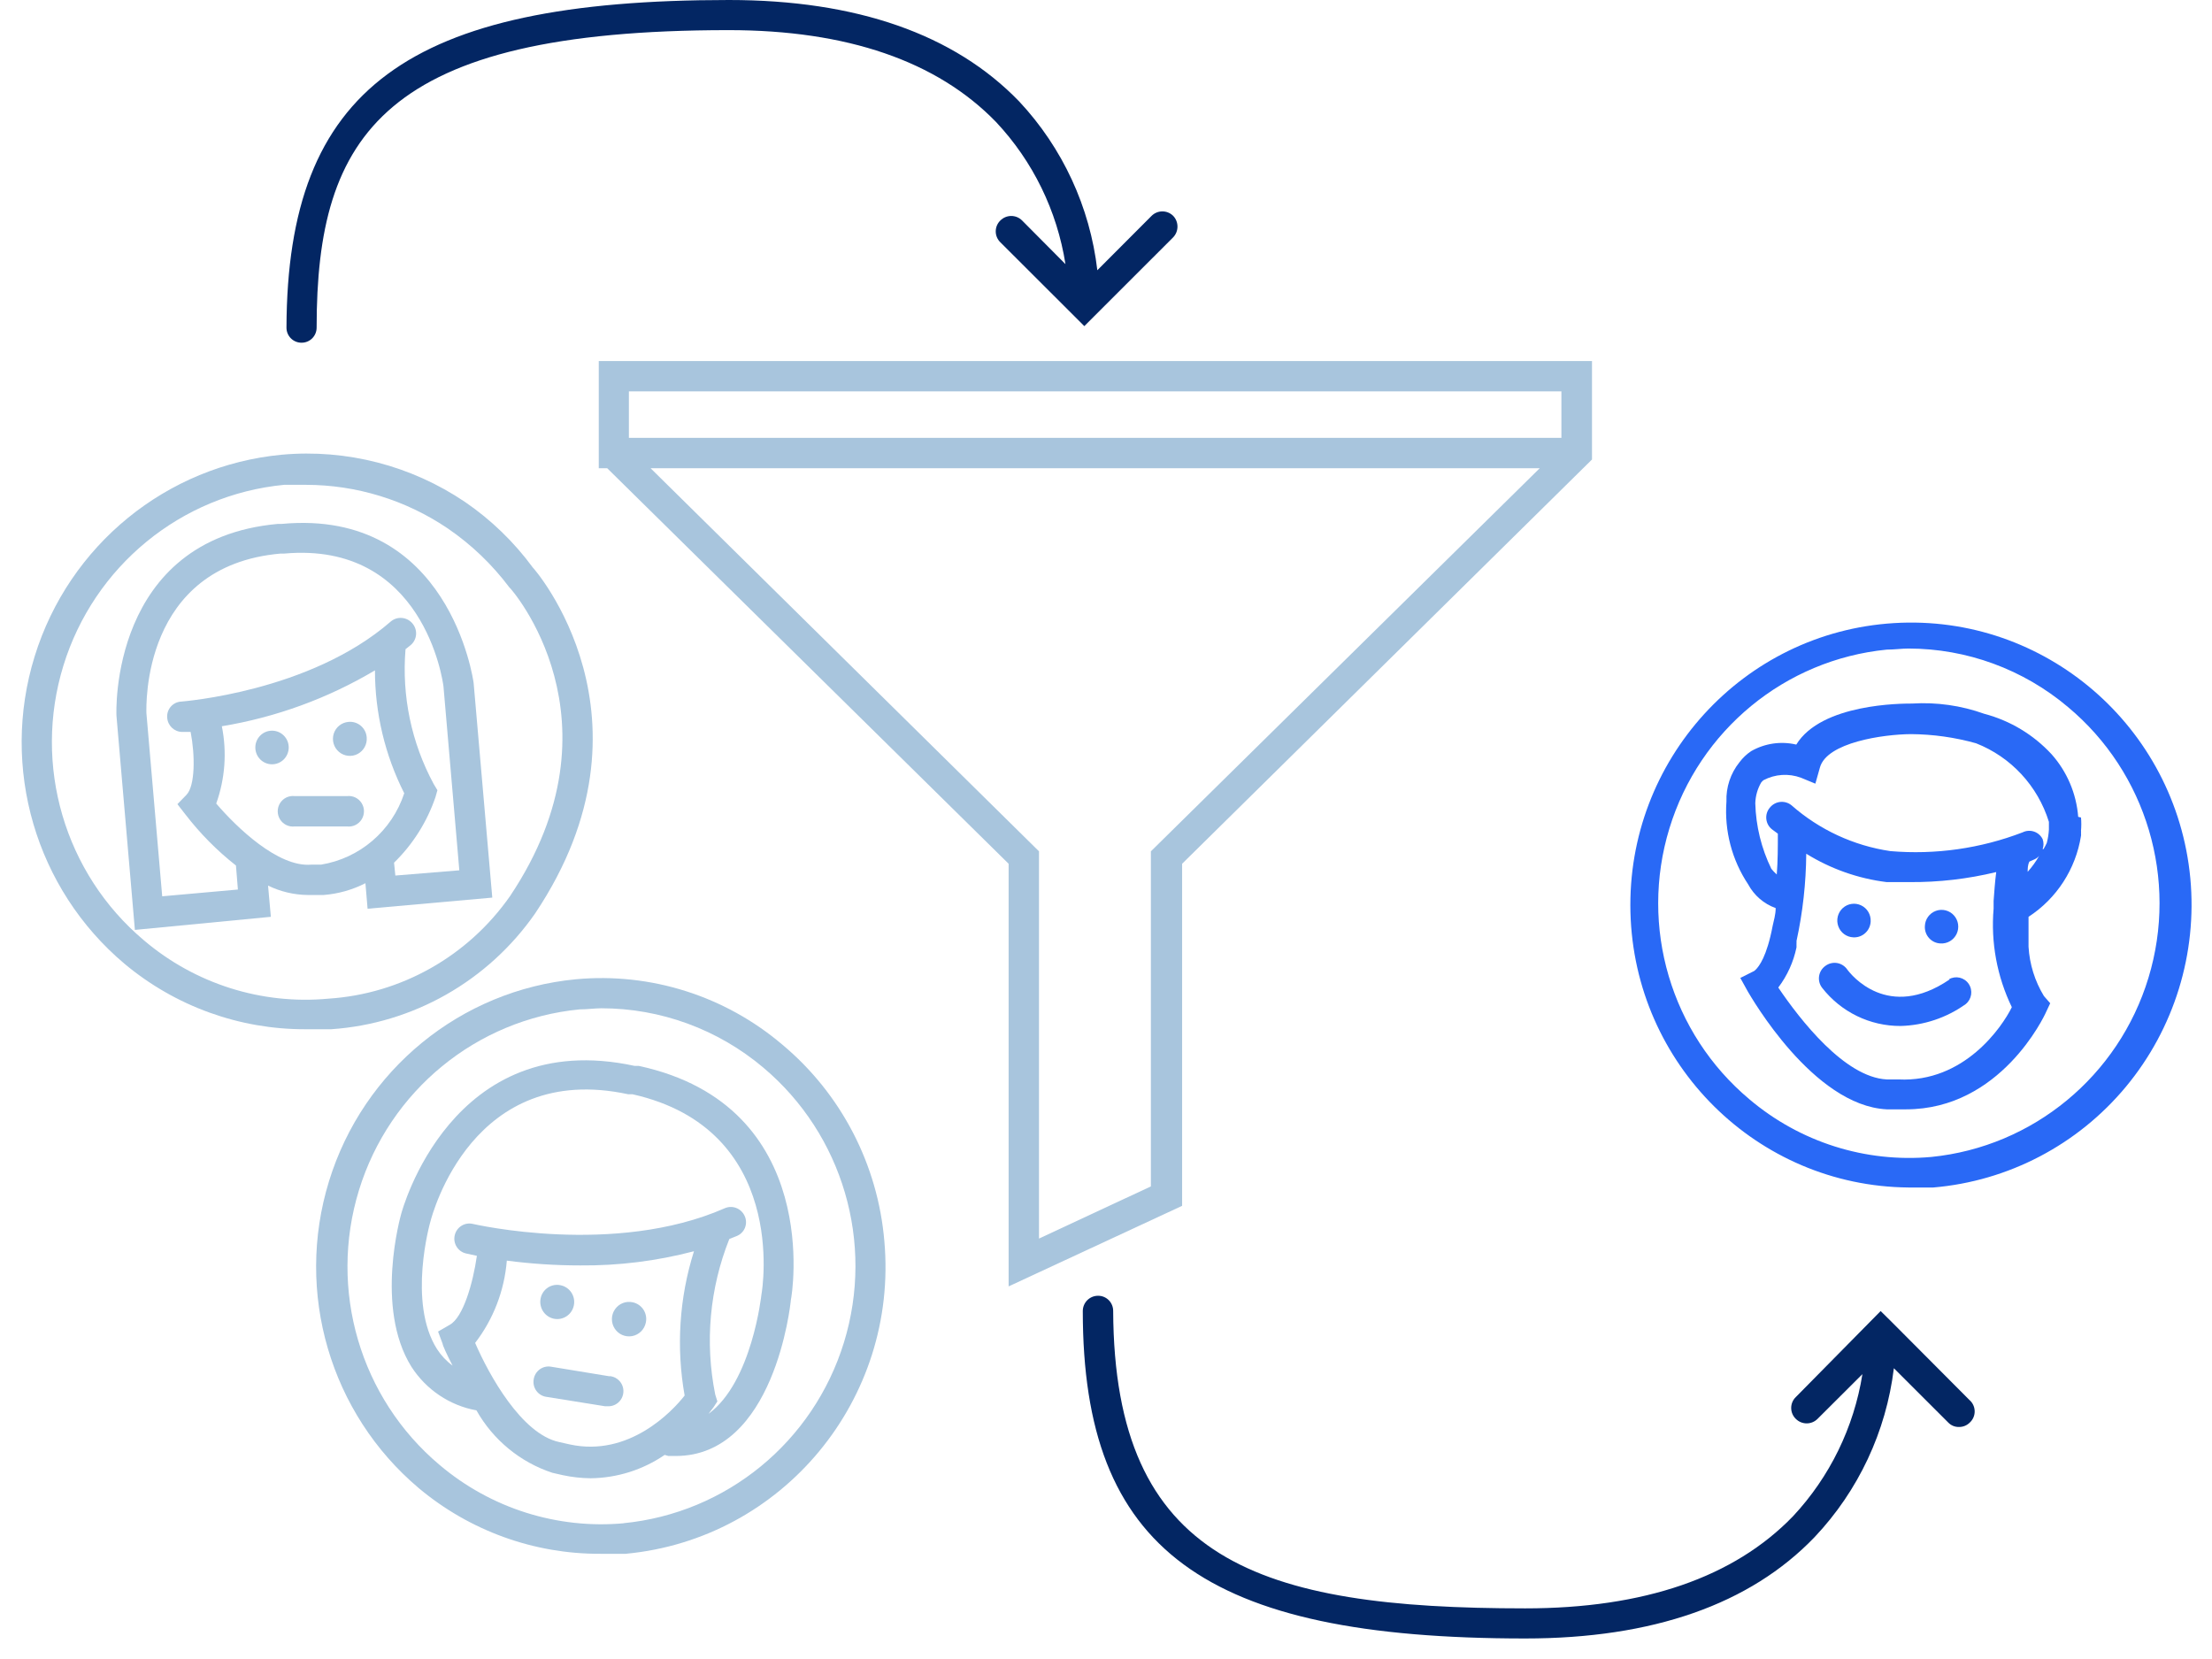 <?xml version="1.0" encoding="UTF-8"?>
<svg width="100px" height="75px" viewBox="0 0 100 75" version="1.1" xmlns="http://www.w3.org/2000/svg" xmlns:xlink="http://www.w3.org/1999/xlink">
    <!-- Generator: sketchtool 59 (101010) - https://sketch.com -->
    <title>33A28447-362B-46F1-BC51-30F1BE87E501</title>
    <desc>Created with sketchtool.</desc>
    <g id="Page-1" stroke="none" stroke-width="1" fill="none" fill-rule="evenodd">
        <g id="Icons" transform="translate(-374, -2501)" fill-rule="nonzero">
            <g id="mid-icon-convertleads" transform="translate(374, 2501)">
                <path d="M27.069,16.322 L27.069,21.168 L27.451,21.168 L45.598,39.049 L45.598,58.155 L53.441,54.513 L53.441,39.049 L71.971,20.773 L71.971,16.322 L27.069,16.322 Z M52.029,38.487 L52.029,53.635 L46.971,55.993 L46.971,38.487 L29.412,21.168 L69.608,21.168 L52.029,38.487 Z M70.588,19.796 L28.431,19.796 L28.431,17.694 L70.588,17.694 L70.588,19.796 Z" id="Shape" fill="#A8C5DD"></path>
                <path d="M12.745,23.684 L12.569,23.684 C4.951,24.365 5.255,32.25 5.265,32.359 L6.098,42.039 L12.245,41.447 L12.118,40.036 C12.68,40.31 13.296,40.455 13.922,40.461 L14.186,40.461 L14.627,40.461 C15.287,40.41 15.93,40.229 16.52,39.928 L16.618,41.082 L22.255,40.579 L21.412,30.878 C21.402,30.789 20.333,22.984 12.745,23.684 Z M14.51,39.089 L14.069,39.089 C12.569,39.217 10.686,37.391 9.775,36.326 C10.176,35.207 10.264,33.998 10.029,32.832 C12.472,32.429 14.819,31.573 16.951,30.306 C16.951,32.237 17.405,34.141 18.275,35.862 C17.716,37.56 16.264,38.804 14.51,39.089 Z M17.873,39.582 L17.814,39 C18.661,38.175 19.302,37.161 19.686,36.039 L19.775,35.724 L19.608,35.447 C18.6,33.584 18.157,31.463 18.333,29.349 L18.569,29.161 C18.71,29.041 18.797,28.868 18.81,28.682 C18.823,28.497 18.76,28.313 18.637,28.174 C18.385,27.883 17.947,27.852 17.657,28.105 C14,31.283 8.255,31.707 8.196,31.717 C8.014,31.724 7.842,31.807 7.722,31.945 C7.602,32.083 7.543,32.264 7.559,32.447 C7.584,32.806 7.878,33.085 8.235,33.089 L8.235,33.089 L8.618,33.089 C8.824,34.145 8.824,35.526 8.431,35.931 L8.02,36.355 L8.382,36.819 C9.046,37.681 9.813,38.457 10.667,39.128 L10.755,40.214 L7.333,40.52 L6.618,32.23 C6.618,31.964 6.382,25.579 12.686,25.026 L12.853,25.026 C19.147,24.464 20.02,30.789 20.049,31.036 L20.765,39.345 L17.873,39.582 Z" id="Shape" fill="#A8C5DD"></path>
                <path d="M13.049,33.72 C13.01,33.303 12.642,32.997 12.228,33.036 C11.814,33.074 11.509,33.443 11.546,33.86 C11.583,34.277 11.948,34.586 12.363,34.549 C12.563,34.532 12.749,34.434 12.877,34.279 C13.006,34.123 13.068,33.922 13.049,33.72 L13.049,33.72 Z" id="Path" fill="#A8C5DD"></path>
                <path d="M15.755,32.635 C15.446,32.66 15.183,32.87 15.088,33.167 C14.994,33.464 15.086,33.789 15.323,33.99 C15.559,34.191 15.893,34.229 16.168,34.086 C16.443,33.942 16.605,33.646 16.578,33.336 C16.564,33.132 16.468,32.943 16.313,32.811 C16.158,32.679 15.957,32.616 15.755,32.635 L15.755,32.635 Z" id="Path" fill="#A8C5DD"></path>
                <path d="M24.088,25.658 C23.241,24.505 22.207,23.504 21.029,22.697 C18.593,21.049 15.669,20.293 12.745,20.556 C7.532,21.046 3.122,24.642 1.566,29.675 C0.01,34.707 1.612,40.187 5.627,43.569 C7.929,45.494 10.831,46.542 13.824,46.53 C14.206,46.53 14.588,46.53 14.971,46.53 C18.675,46.277 22.066,44.351 24.196,41.289 C30.098,32.457 24.108,25.658 24.088,25.658 Z M23.059,40.51 C21.159,43.228 18.138,44.934 14.843,45.148 C11.827,45.428 8.825,44.479 6.51,42.513 C2.918,39.491 1.481,34.594 2.866,30.093 C4.25,25.593 8.184,22.369 12.843,21.918 C13.176,21.918 13.51,21.918 13.824,21.918 C16.111,21.918 18.347,22.605 20.245,23.891 C21.308,24.618 22.245,25.515 23.02,26.546 C23.088,26.576 28.373,32.566 23.059,40.51 Z" id="Shape" fill="#A8C5DD"></path>
                <path d="M15.686,35.99 L13.324,35.99 C13.061,35.958 12.803,36.082 12.661,36.307 C12.52,36.532 12.52,36.82 12.661,37.045 C12.803,37.27 13.061,37.394 13.324,37.362 L15.686,37.362 C15.949,37.394 16.207,37.27 16.348,37.045 C16.49,36.82 16.49,36.532 16.348,36.307 C16.207,36.082 15.949,35.958 15.686,35.99 L15.686,35.99 Z" id="Path" fill="#A8C5DD"></path>
                <path d="M39.98,56.112 C39.688,52.65 38.028,49.45 35.373,47.23 C32.781,45.025 29.419,43.958 26.039,44.27 C20.829,44.766 16.426,48.366 14.875,53.396 C13.323,58.427 14.927,63.904 18.941,67.283 C21.243,69.208 24.145,70.256 27.137,70.244 C27.52,70.244 27.902,70.244 28.284,70.244 C35.385,69.581 40.616,63.262 39.98,56.112 Z M28.216,68.862 C25.197,69.14 22.193,68.191 19.873,66.227 C16.281,63.205 14.844,58.308 16.228,53.807 C17.612,49.306 21.547,46.083 26.206,45.632 C26.549,45.632 26.892,45.582 27.186,45.582 C29.865,45.582 32.458,46.533 34.51,48.266 C38.101,51.288 39.538,56.185 38.154,60.686 C36.77,65.187 32.836,68.411 28.176,68.862 L28.216,68.862 Z" id="Shape" fill="#A8C5DD"></path>
                <path d="M28.882,48.188 L28.696,48.188 C20.382,46.382 18.157,54.809 18.137,54.878 C18.118,54.947 16.931,59.112 18.598,61.786 C19.265,62.825 20.33,63.54 21.539,63.76 C22.294,65.098 23.518,66.104 24.971,66.582 L25.451,66.691 C25.864,66.779 26.284,66.825 26.706,66.829 C27.899,66.815 29.062,66.448 30.049,65.773 L30.216,65.822 L30.549,65.822 C35,65.822 35.735,59.003 35.755,58.757 C35.794,58.628 37.255,49.993 28.882,48.188 Z M25.755,65.299 L25.275,65.191 C23.578,64.826 22.108,62.161 21.48,60.711 C22.306,59.636 22.803,58.344 22.912,56.99 C24.01,57.135 25.117,57.207 26.225,57.207 C27.962,57.224 29.693,57.008 31.373,56.566 C30.708,58.674 30.564,60.912 30.951,63.089 C30.392,63.809 28.431,65.882 25.755,65.299 Z M34.422,58.53 C34.422,58.53 34,62.477 32.029,63.918 L32.255,63.622 L32.431,63.355 L32.333,63.039 C31.86,60.685 32.082,58.243 32.971,56.013 L33.314,55.875 C33.481,55.806 33.613,55.671 33.68,55.501 C33.746,55.332 33.742,55.143 33.667,54.977 C33.514,54.629 33.111,54.47 32.765,54.622 C27.775,56.812 21.441,55.342 21.382,55.332 C21.017,55.242 20.648,55.468 20.559,55.836 C20.469,56.203 20.693,56.575 21.059,56.664 L21.559,56.773 C21.382,58.007 20.941,59.556 20.333,59.891 L19.804,60.197 L20.01,60.75 C20.01,60.809 20.186,61.214 20.461,61.737 C20.182,61.532 19.943,61.278 19.755,60.987 C18.422,58.885 19.441,55.273 19.461,55.214 C19.539,54.918 21.363,47.951 28.402,49.47 L28.598,49.47 C35.618,51.049 34.48,58.224 34.422,58.53 Z" id="Shape" fill="#A8C5DD"></path>
                <path d="M25.029,59.615 C25.444,59.705 25.852,59.44 25.941,59.023 C26.031,58.606 25.767,58.195 25.353,58.105 C25.154,58.059 24.944,58.095 24.772,58.207 C24.601,58.318 24.481,58.495 24.441,58.697 C24.356,59.114 24.618,59.522 25.029,59.615 L25.029,59.615 Z" id="Path" fill="#A8C5DD"></path>
                <path d="M28.608,58.875 C28.301,58.805 27.983,58.929 27.803,59.189 C27.622,59.449 27.616,59.792 27.787,60.058 C27.957,60.324 28.271,60.46 28.58,60.402 C28.889,60.344 29.133,60.103 29.196,59.793 C29.24,59.592 29.202,59.383 29.092,59.211 C28.981,59.038 28.807,58.918 28.608,58.875 L28.608,58.875 Z" id="Path" fill="#A8C5DD"></path>
                <path d="M27.559,62.22 L24.912,61.786 C24.732,61.755 24.547,61.798 24.4,61.906 C24.252,62.014 24.154,62.177 24.127,62.359 C24.096,62.539 24.139,62.725 24.246,62.874 C24.353,63.023 24.516,63.121 24.696,63.148 L27.343,63.572 L27.451,63.572 C27.693,63.592 27.926,63.48 28.064,63.279 C28.201,63.078 28.222,62.818 28.118,62.598 C28.014,62.378 27.801,62.23 27.559,62.211 L27.559,62.22 Z" id="Path" fill="#A8C5DD"></path>
                <path d="M53.039,9.76 C52.768,9.489 52.33,9.489 52.059,9.76 L49.608,12.217 C49.275,9.359 48.037,6.685 46.078,4.589 C43.137,1.539 38.706,0 32.951,0 C18.412,0 12.99,4.016 12.951,14.803 C12.948,14.985 13.018,15.161 13.146,15.291 C13.273,15.42 13.446,15.493 13.627,15.493 L13.627,15.493 C13.809,15.496 13.983,15.425 14.112,15.298 C14.241,15.17 14.314,14.995 14.314,14.812 C14.314,6.089 17.333,1.362 32.941,1.362 C38.294,1.362 42.363,2.763 45.029,5.516 C46.696,7.29 47.789,9.53 48.167,11.941 L46.206,9.967 C45.935,9.696 45.497,9.696 45.225,9.967 C45.091,10.096 45.015,10.274 45.015,10.461 C45.015,10.647 45.091,10.825 45.225,10.954 L49.02,14.743 L53.029,10.737 C53.295,10.468 53.299,10.034 53.039,9.76 Z" id="Path" fill="#032663"></path>
                <path d="M89.029,63.286 L85.5,59.743 L85.5,59.743 L85.02,59.27 L81.186,63.158 C81.052,63.286 80.976,63.465 80.976,63.651 C80.976,63.838 81.052,64.016 81.186,64.145 C81.458,64.416 81.895,64.416 82.167,64.145 L84.196,62.122 C83.812,64.531 82.719,66.769 81.059,68.546 C78.392,71.309 74.324,72.711 68.951,72.711 C56.912,72.711 50.373,70.569 50.324,59.26 C50.324,59.078 50.251,58.903 50.122,58.775 C49.993,58.647 49.818,58.576 49.637,58.579 L49.637,58.579 C49.455,58.579 49.281,58.652 49.152,58.781 C49.023,58.911 48.951,59.087 48.951,59.27 C48.951,70.066 54.422,74.072 68.951,74.072 C74.706,74.072 79.118,72.533 82.039,69.484 C84.014,67.393 85.269,64.719 85.618,61.855 L88.078,64.312 C88.204,64.443 88.378,64.514 88.559,64.51 C88.742,64.514 88.919,64.442 89.049,64.312 C89.194,64.18 89.275,63.992 89.271,63.795 C89.267,63.598 89.179,63.413 89.029,63.286 L89.029,63.286 Z" id="Path" fill="#032663"></path>
                <path d="M99.02,39.701 C98.37,32.852 92.447,27.753 85.625,28.169 C78.802,28.584 73.534,34.365 73.709,41.242 C73.884,48.12 79.44,53.621 86.275,53.684 C86.647,53.684 87.029,53.684 87.402,53.684 C90.791,53.396 93.925,51.757 96.107,49.131 C98.289,46.504 99.338,43.109 99.02,39.701 L99.02,39.701 Z M87.314,52.303 C84.336,52.573 81.375,51.635 79.088,49.697 C75.54,46.724 74.113,41.896 75.469,37.454 C76.825,33.011 80.699,29.823 85.294,29.368 C85.637,29.368 85.971,29.319 86.275,29.319 C88.914,29.32 91.468,30.257 93.49,31.964 C97.043,34.932 98.478,39.758 97.128,44.203 C95.778,48.647 91.908,51.841 87.314,52.303 L87.314,52.303 Z" id="Shape" fill="#2969F6"></path>
                <path d="M93.951,36.928 L93.951,36.928 C93.869,35.876 93.445,34.881 92.745,34.095 C91.924,33.209 90.87,32.576 89.706,32.27 C88.66,31.895 87.549,31.737 86.441,31.806 L86.441,31.806 C85.971,31.806 82.343,31.806 81.206,33.661 C80.513,33.498 79.785,33.604 79.167,33.957 C78.963,34.093 78.784,34.264 78.637,34.461 C78.234,34.962 78.025,35.593 78.049,36.237 C77.951,37.559 78.296,38.876 79.029,39.977 C79.298,40.478 79.741,40.862 80.275,41.053 C80.275,41.349 80.186,41.625 80.137,41.862 L80.137,41.862 C79.873,43.253 79.52,43.688 79.373,43.836 L79.304,43.895 L78.676,44.211 L79.02,44.832 C79.147,45.039 81.961,49.984 85.294,50.151 L85.824,50.151 L86.167,50.151 C90.441,50.151 92.422,45.938 92.5,45.75 L92.686,45.355 L92.402,45.03 C91.991,44.355 91.752,43.589 91.706,42.799 L91.706,42.562 L91.706,42.188 C91.706,41.98 91.706,41.753 91.706,41.516 L91.706,41.447 C92.977,40.621 93.839,39.29 94.078,37.786 C94.083,37.744 94.083,37.701 94.078,37.658 C94.083,37.625 94.083,37.592 94.078,37.559 C94.096,37.359 94.096,37.158 94.078,36.957 L93.951,36.928 Z M91.99,38.842 C92.065,38.807 92.132,38.756 92.186,38.694 C92.038,38.951 91.864,39.193 91.667,39.414 C91.667,39.266 91.667,39.109 91.745,38.951 L91.99,38.842 Z M92.343,38.388 C92.396,38.242 92.396,38.081 92.343,37.934 C92.177,37.601 91.774,37.464 91.441,37.628 C89.536,38.36 87.492,38.65 85.461,38.477 C83.804,38.233 82.251,37.514 80.99,36.405 C80.846,36.288 80.662,36.234 80.478,36.254 C80.294,36.274 80.125,36.368 80.01,36.513 C79.888,36.656 79.831,36.843 79.852,37.03 C79.872,37.217 79.968,37.387 80.118,37.5 L80.373,37.688 C80.373,38.289 80.373,38.921 80.324,39.533 C80.235,39.455 80.153,39.369 80.078,39.276 C79.628,38.353 79.381,37.344 79.353,36.316 C79.353,36.316 79.353,36.316 79.353,36.316 C79.362,35.986 79.453,35.664 79.618,35.378 C79.648,35.337 79.685,35.301 79.725,35.27 C80.25,34.993 80.866,34.954 81.422,35.161 L82.069,35.428 L82.275,34.697 C82.588,33.562 85.137,33.197 86.392,33.188 C87.386,33.195 88.375,33.334 89.333,33.602 C90.911,34.221 92.123,35.528 92.627,37.155 C92.627,37.342 92.627,37.47 92.627,37.5 C92.616,37.707 92.583,37.912 92.529,38.112 C92.485,38.206 92.436,38.299 92.382,38.388 L92.343,38.388 Z M85.824,48.799 L85.294,48.799 C83.392,48.701 81.373,46.095 80.392,44.645 C80.798,44.109 81.079,43.488 81.216,42.829 C81.216,42.77 81.216,42.711 81.216,42.641 C81.22,42.609 81.22,42.575 81.216,42.543 C81.499,41.246 81.646,39.923 81.657,38.595 C82.764,39.281 84.004,39.719 85.294,39.878 C85.647,39.878 85.99,39.878 86.324,39.878 C87.644,39.888 88.961,39.736 90.245,39.424 C90.186,39.888 90.157,40.322 90.127,40.727 L90.127,40.727 L90.127,41.072 C89.996,42.607 90.281,44.148 90.951,45.533 C90.51,46.431 88.794,48.947 85.824,48.799 Z" id="Shape" fill="#2969F6"></path>
                <path d="M83.784,42.375 C83.984,42.386 84.179,42.316 84.326,42.18 C84.474,42.045 84.561,41.855 84.569,41.655 C84.584,41.347 84.414,41.06 84.137,40.929 C83.86,40.797 83.532,40.847 83.306,41.054 C83.08,41.262 83.001,41.587 83.106,41.876 C83.21,42.166 83.478,42.363 83.784,42.375 L83.784,42.375 Z" id="Path" fill="#2969F6"></path>
                <path d="M87.725,42.651 C88.032,42.671 88.319,42.502 88.453,42.224 C88.587,41.946 88.54,41.614 88.335,41.385 C88.13,41.155 87.807,41.073 87.518,41.178 C87.229,41.283 87.032,41.553 87.02,41.862 C87.006,42.061 87.074,42.258 87.207,42.407 C87.34,42.556 87.527,42.644 87.725,42.651 L87.725,42.651 Z" id="Path" fill="#2969F6"></path>
                <path d="M88.137,44.28 C85.353,46.174 83.676,44.062 83.5,43.816 C83.39,43.664 83.225,43.563 83.041,43.535 C82.856,43.508 82.669,43.555 82.52,43.668 C82.367,43.776 82.265,43.943 82.237,44.13 C82.209,44.316 82.258,44.506 82.373,44.655 C83.227,45.751 84.537,46.389 85.922,46.382 C86.978,46.355 88.002,46.011 88.863,45.395 C89.139,45.173 89.199,44.776 89.002,44.481 C88.804,44.187 88.415,44.095 88.108,44.27 L88.137,44.28 Z" id="Path" fill="#2969F6"></path>
            </g>
        </g>
    </g>
</svg>
